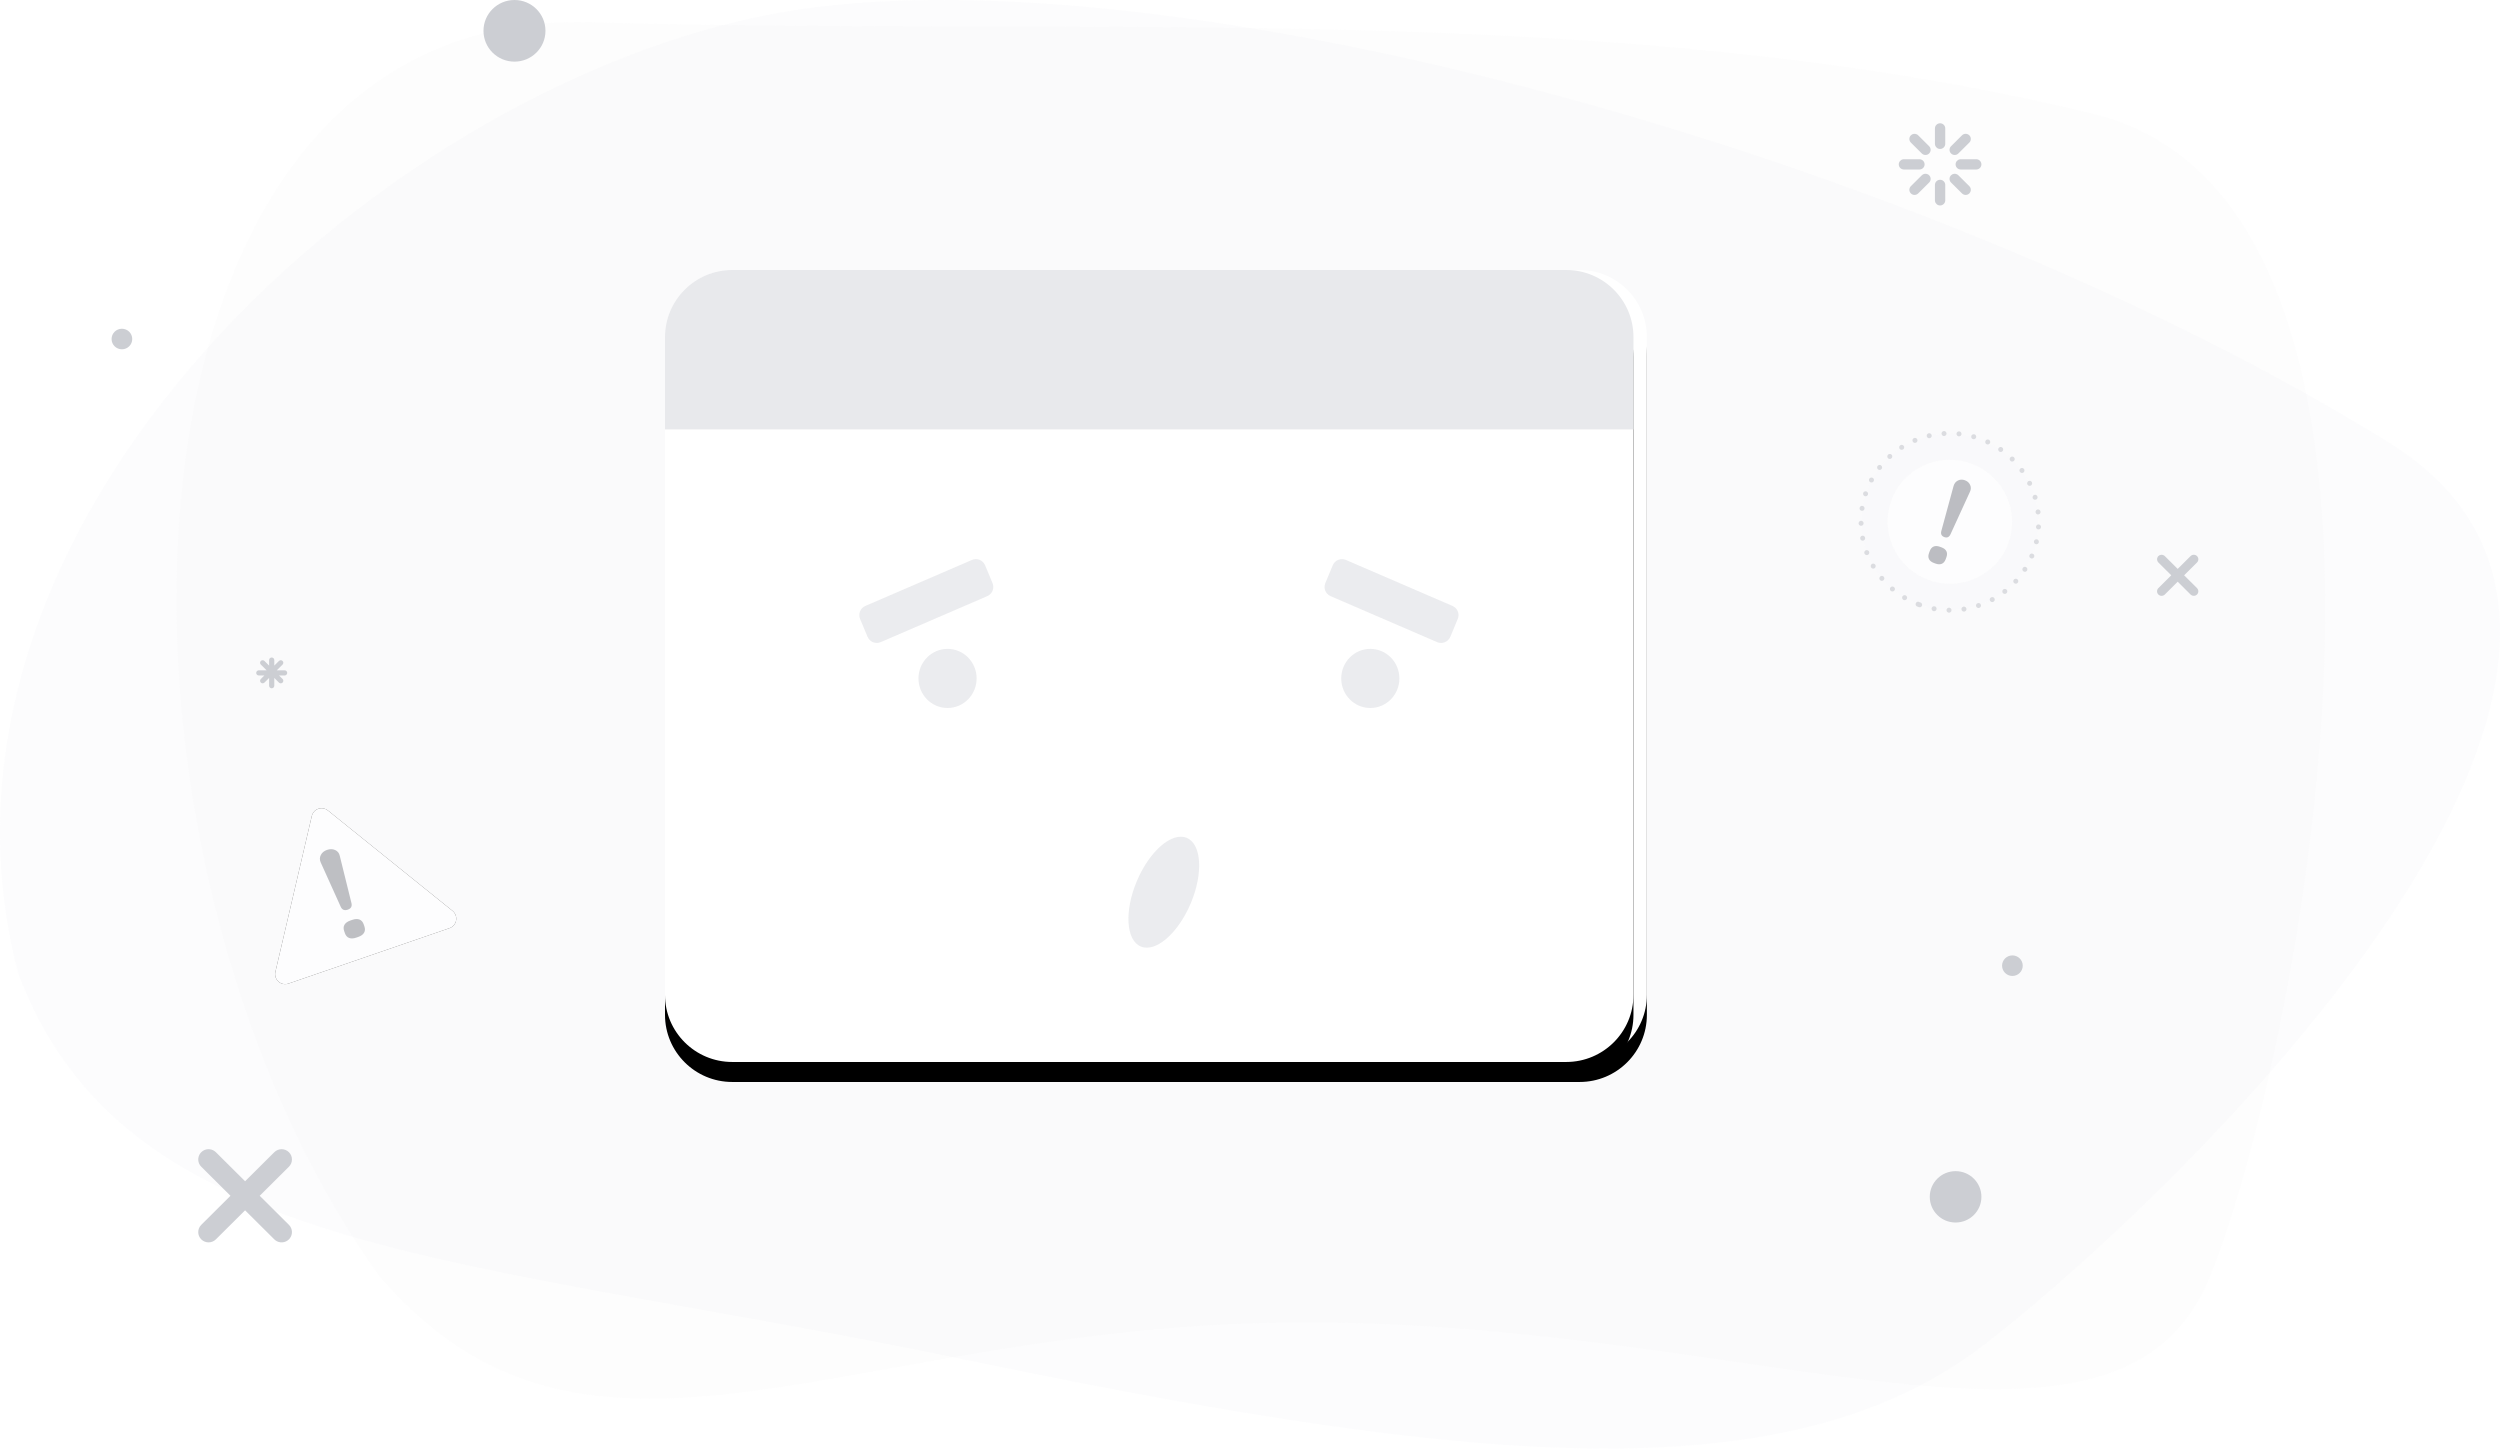 <?xml version="1.0" encoding="UTF-8"?>
<svg width="500px" height="290px" viewBox="0 0 500 290" version="1.1" xmlns="http://www.w3.org/2000/svg" xmlns:xlink="http://www.w3.org/1999/xlink">
    <defs>
        <path d="M16.133,-1.92264505e-14 L182.924,-1.92264505e-14 C190.353,-1.92264505e-14 196.375,6.01 196.375,13.423 C196.375,21.85 196.375,28.003 196.375,31.88 C196.375,57.236 196.375,94.933 196.375,144.972 C196.375,152.386 190.353,158.396 182.924,158.396 L16.133,158.396 C8.705,158.396 2.682,152.386 2.682,144.972 C2.682,94.486 2.682,56.788 2.682,31.88 C2.682,27.555 2.682,21.403 2.682,13.423 C2.682,6.01 8.705,-1.92264505e-14 16.133,-1.92264505e-14 Z" id="path-1"></path>
        <filter x="-8.0%" y="-7.3%" width="116.0%" height="119.6%" filterUnits="objectBoundingBox" id="filter-2">
            <feOffset dx="0" dy="4" in="SourceAlpha" result="shadowOffsetOuter1"></feOffset>
            <feGaussianBlur stdDeviation="4.5" in="shadowOffsetOuter1" result="shadowBlurOuter1"></feGaussianBlur>
            <feColorMatrix values="0 0 0 0 0   0 0 0 0 0   0 0 0 0 0  0 0 0 0.07 0" type="matrix" in="shadowBlurOuter1"></feColorMatrix>
        </filter>
        <path d="M13.451,0 L180.242,0 C187.671,0 193.693,6.01 193.693,13.423 C193.693,21.85 193.693,28.003 193.693,31.88 C193.693,57.236 193.693,94.933 193.693,144.972 C193.693,152.386 187.671,158.396 180.242,158.396 L13.451,158.396 C6.022,158.396 0,152.386 0,144.972 C0,94.486 0,56.788 0,31.88 C0,27.555 0,21.403 0,13.423 C0,6.01 6.022,0 13.451,0 Z" id="path-3"></path>
        <filter x="-8.0%" y="-7.3%" width="116.0%" height="119.6%" filterUnits="objectBoundingBox" id="filter-4">
            <feOffset dx="0" dy="4" in="SourceAlpha" result="shadowOffsetOuter1"></feOffset>
            <feGaussianBlur stdDeviation="4.5" in="shadowOffsetOuter1" result="shadowBlurOuter1"></feGaussianBlur>
            <feColorMatrix values="0 0 0 0 0   0 0 0 0 0   0 0 0 0 0  0 0 0 0.07 0" type="matrix" in="shadowBlurOuter1"></feColorMatrix>
        </filter>
        <path d="M23.138,3.036 L40.18,30.152 C40.768,31.088 40.486,32.322 39.551,32.91 C39.232,33.11 38.863,33.217 38.487,33.217 L4.403,33.217 C3.298,33.217 2.403,32.321 2.403,31.217 C2.403,30.84 2.509,30.471 2.709,30.152 L19.751,3.036 C20.339,2.101 21.574,1.82 22.509,2.407 C22.763,2.567 22.978,2.782 23.138,3.036 Z" id="path-5"></path>
        <filter x="-21.5%" y="-26.6%" width="143.0%" height="158.5%" filterUnits="objectBoundingBox" id="filter-6">
            <feOffset dx="0" dy="0" in="SourceAlpha" result="shadowOffsetOuter1"></feOffset>
            <feGaussianBlur stdDeviation="3.5" in="shadowOffsetOuter1" result="shadowBlurOuter1"></feGaussianBlur>
            <feColorMatrix values="0 0 0 0 1   0 0 0 0 1   0 0 0 0 1  0 0 0 1 0" type="matrix" in="shadowBlurOuter1" result="shadowMatrixOuter1"></feColorMatrix>
            <feOffset dx="0" dy="0" in="SourceAlpha" result="shadowOffsetOuter2"></feOffset>
            <feGaussianBlur stdDeviation="3.5" in="shadowOffsetOuter2" result="shadowBlurOuter2"></feGaussianBlur>
            <feColorMatrix values="0 0 0 0 0.8   0 0 0 0 0.808   0 0 0 0 0.827  0 0 0 0.736 0" type="matrix" in="shadowBlurOuter2" result="shadowMatrixOuter2"></feColorMatrix>
            <feMerge>
                <feMergeNode in="shadowMatrixOuter1"></feMergeNode>
                <feMergeNode in="shadowMatrixOuter2"></feMergeNode>
            </feMerge>
        </filter>
    </defs>
    <g id="In-App-generic-empty-states" stroke="none" stroke-width="1" fill="none" fill-rule="evenodd">
        <g id="Generic-Empty-State_error" transform="translate(-93, -504)">
            <g id="Bright" transform="translate(61, 72)">
                <g id="Oops_XL" transform="translate(0, 378)">
                    <g id="Oops-Drawing_XL" transform="translate(32, 54)">
                        <path d="M117.987,4.45 C217.966,7.415 323.044,-0.493 418.598,22.757 C492.798,40.81 460.215,210.272 442.069,255.145 C423.923,300.018 352.769,264.479 261.201,264.479 C169.634,264.479 117.987,304.369 75.798,255.145 C14.753,169.909 18.007,1.485 117.987,4.45 Z" id="Rectangle" fill="#CCCED3" opacity="0.049"></path>
                        <path d="M162.962,1.453 C242.479,-8.426 388.798,33.317 477.747,88.489 C546.818,131.331 436.643,238.16 397.074,268.771 C358.297,298.77 296.433,293.143 198.702,273.11 L192.673,271.865 C91.448,250.832 24.973,251.478 3.626,194.641 C-20.817,100.72 83.444,11.333 162.962,1.453 Z" id="Rectangle-Copy" fill="#F1F2F5" opacity="0.172"></path>
                        <g id="Decorations" transform="translate(22, 0)" fill="#CCCED3">
                            <ellipse id="Oval" cx="369.118" cy="239.367" rx="5.165" ry="5.137"></ellipse>
                            <ellipse id="Oval-Copy-2" cx="255.481" cy="153.973" rx="3.099" ry="3.082"></ellipse>
                            <ellipse id="Oval-Copy-3" cx="2.382" cy="67.804" rx="2.066" ry="2.055"></ellipse>
                            <ellipse id="Oval-Copy-4" cx="380.481" cy="193.137" rx="2.066" ry="2.055"></ellipse>
                            <ellipse id="Oval-Copy" cx="80.895" cy="6.164" rx="6.198" ry="6.164"></ellipse>
                            <path d="M18.253,230.44 C18.997,229.699 20.169,229.642 20.98,230.269 L21.175,230.44 L27.017,236.249 L32.862,230.44 C33.669,229.638 34.977,229.638 35.784,230.44 C36.591,231.242 36.591,232.543 35.784,233.346 L29.941,239.156 L35.784,244.969 C36.529,245.709 36.586,246.875 35.956,247.681 L35.784,247.874 C35.039,248.615 33.868,248.672 33.057,248.045 L32.862,247.874 L27.017,242.063 L21.175,247.874 C20.368,248.677 19.06,248.677 18.253,247.874 C17.446,247.072 17.446,245.771 18.253,244.969 L24.094,239.156 L18.253,233.346 C17.508,232.605 17.451,231.44 18.081,230.634 L18.253,230.44 Z" id="Path"></path>
                            <path d="M417.405,111.217 C417.76,111.57 417.76,112.144 417.405,112.498 L414.826,115.06 L417.405,117.623 C417.716,117.933 417.755,118.411 417.521,118.762 L417.405,118.904 C417.093,119.214 416.613,119.253 416.259,119.021 L416.116,118.904 L413.539,116.341 L410.962,118.904 C410.606,119.258 410.03,119.258 409.674,118.904 C409.318,118.551 409.318,117.977 409.674,117.623 L412.252,115.06 L409.674,112.498 C409.362,112.188 409.324,111.71 409.557,111.359 L409.674,111.217 C409.985,110.907 410.466,110.868 410.819,111.1 L410.962,111.217 L413.539,113.78 L416.116,111.217 C416.472,110.863 417.049,110.863 417.405,111.217 Z" id="Path"></path>
                            <path d="M32.341,131.498 C32.626,131.498 32.857,131.728 32.857,132.011 L32.858,133.12 L33.79,132.193 C33.99,131.994 34.315,131.994 34.515,132.193 C34.715,132.392 34.715,132.715 34.515,132.914 L33.356,134.066 L34.923,134.066 C35.18,134.066 35.393,134.252 35.433,134.496 L35.44,134.58 C35.44,134.838 35.249,135.051 35,135.088 L34.923,135.093 L33.807,135.093 L34.515,135.797 C34.695,135.976 34.713,136.255 34.569,136.454 L34.515,136.517 C34.335,136.696 34.054,136.714 33.854,136.571 L33.79,136.517 L32.858,135.59 L32.857,137.148 C32.857,137.432 32.626,137.662 32.341,137.662 C32.056,137.662 31.824,137.432 31.824,137.148 L31.824,135.589 L30.891,136.517 C30.691,136.716 30.367,136.716 30.167,136.517 C29.966,136.318 29.966,135.996 30.167,135.797 L30.873,135.093 L29.758,135.093 C29.501,135.093 29.288,134.907 29.248,134.663 L29.242,134.58 C29.242,134.322 29.433,134.108 29.682,134.072 L29.758,134.066 L31.324,134.066 L30.167,132.914 C29.986,132.734 29.968,132.455 30.112,132.256 L30.167,132.193 C30.347,132.014 30.627,131.996 30.828,132.139 L30.891,132.193 L31.824,133.12 L31.824,132.011 C31.824,131.728 32.056,131.498 32.341,131.498 Z" id="Path"></path>
                            <path d="M366.018,35.956 C366.526,35.956 366.947,36.32 367.035,36.799 L367.052,36.984 L367.052,40.066 C367.052,40.633 366.589,41.093 366.018,41.093 C365.511,41.093 365.09,40.73 365.002,40.25 L364.985,40.066 L364.985,36.984 C364.985,36.416 365.448,35.956 366.018,35.956 Z M369.528,34.935 L369.671,35.054 L371.862,37.233 C372.266,37.634 372.266,38.285 371.862,38.686 C371.504,39.042 370.947,39.082 370.544,38.805 L370.401,38.686 L368.21,36.507 C367.806,36.105 367.806,35.455 368.21,35.054 C368.524,34.742 368.989,34.672 369.37,34.846 L369.528,34.935 Z M363.827,35.054 C364.186,35.41 364.225,35.964 363.947,36.364 L363.827,36.507 L361.636,38.686 C361.232,39.087 360.578,39.087 360.175,38.686 C359.816,38.329 359.776,37.776 360.055,37.375 L360.175,37.233 L362.366,35.054 C362.769,34.653 363.424,34.653 363.827,35.054 Z M373.25,31.847 C373.82,31.847 374.283,32.307 374.283,32.874 C374.283,33.379 373.917,33.798 373.436,33.885 L373.25,33.902 L370.151,33.902 C369.58,33.902 369.118,33.442 369.118,32.874 C369.118,32.37 369.483,31.951 369.965,31.864 L370.151,31.847 L373.25,31.847 Z M361.886,31.847 C362.457,31.847 362.919,32.307 362.919,32.874 C362.919,33.379 362.554,33.798 362.072,33.885 L361.886,33.902 L358.787,33.902 C358.217,33.902 357.754,33.442 357.754,32.874 C357.754,32.37 358.119,31.951 358.601,31.864 L358.787,31.847 L361.886,31.847 Z M361.493,26.944 L361.636,27.063 L363.827,29.242 C364.23,29.643 364.23,30.294 363.827,30.695 C363.468,31.052 362.912,31.091 362.509,30.814 L362.366,30.695 L360.175,28.516 C359.771,28.115 359.771,27.464 360.175,27.063 C360.488,26.751 360.954,26.682 361.335,26.855 L361.493,26.944 Z M371.862,27.063 C372.221,27.42 372.261,27.973 371.982,28.374 L371.862,28.516 L369.671,30.695 C369.267,31.096 368.613,31.096 368.21,30.695 C367.851,30.339 367.811,29.785 368.09,29.385 L368.21,29.242 L370.401,27.063 C370.805,26.662 371.459,26.662 371.862,27.063 Z M366.018,24.656 C366.526,24.656 366.947,25.019 367.035,25.498 L367.052,25.683 L367.052,28.765 C367.052,29.332 366.589,29.792 366.018,29.792 C365.511,29.792 365.09,29.429 365.002,28.95 L364.985,28.765 L364.985,25.683 C364.985,25.116 365.448,24.656 366.018,24.656 Z" id="Combined-Shape-Copy-5" fill-rule="nonzero"></path>
                        </g>
                        <g id="Base" transform="translate(133, 54)">
                            <g id="base" transform="translate(0, 0)">
                                <g id="Path">
                                    <use fill="black" fill-opacity="1" filter="url(#filter-2)" xlink:href="#path-1"></use>
                                    <use fill="#FFFFFF" fill-rule="evenodd" xlink:href="#path-1"></use>
                                </g>
                                <g id="Path">
                                    <use fill="black" fill-opacity="1" filter="url(#filter-4)" xlink:href="#path-3"></use>
                                    <use fill="#FFFFFF" fill-rule="evenodd" xlink:href="#path-3"></use>
                                </g>
                                <path d="M13.451,-1.90757393e-14 L180.242,-1.90757393e-14 C187.671,-1.90757393e-14 193.693,6.01 193.693,13.423 L193.693,31.88 L0,31.88 L0,13.423 C0,6.01 6.022,-1.90757393e-14 13.451,-1.90757393e-14 Z" id="Path-Copy" fill="#E8E9EC"></path>
                            </g>
                            <g id="Face" opacity="0.863" transform="translate(37.882, 56.824)" fill="#E8E9EC">
                                <path d="M18.627,18.951 C21.839,18.951 24.442,21.598 24.442,24.863 C24.442,28.128 21.839,30.775 18.627,30.775 C15.415,30.775 12.812,28.128 12.812,24.863 C12.812,21.598 15.415,18.951 18.627,18.951 Z M26.127,2.212 L26.136,2.234 L26.136,2.234 L27.625,5.798 C28.047,6.809 27.577,7.971 26.572,8.405 L5.264,17.6 C4.249,18.038 3.073,17.571 2.635,16.556 C2.632,16.549 2.629,16.542 2.626,16.534 L1.137,12.97 C0.715,11.959 1.185,10.797 2.19,10.363 L23.498,1.168 C24.512,0.73 25.689,1.198 26.127,2.212 Z" id="Combined-Shape"></path>
                                <path d="M111.672,18.951 C114.884,18.951 117.487,21.598 117.487,24.863 C117.487,28.128 114.884,30.775 111.672,30.775 C108.46,30.775 105.857,28.128 105.857,24.863 C105.857,21.598 108.46,18.951 111.672,18.951 Z M119.172,2.212 L119.182,2.234 L119.182,2.234 L120.67,5.798 C121.092,6.809 120.622,7.971 119.617,8.405 L98.309,17.6 C97.295,18.038 96.118,17.571 95.68,16.556 C95.677,16.549 95.674,16.542 95.671,16.534 L94.182,12.97 C93.76,11.959 94.23,10.797 95.236,10.363 L116.543,1.168 C117.558,0.73 118.735,1.198 119.172,2.212 Z" id="Combined-Shape" transform="translate(107.426, 15.786) scale(-1, 1) translate(-107.426, -15.786) "></path>
                                <ellipse id="Oval" transform="translate(61.878, 67.617) rotate(23) translate(-61.878, -67.617) " cx="61.878" cy="67.617" rx="5.831" ry="11.795"></ellipse>
                            </g>
                        </g>
                        <g id="sign" opacity="0.668" transform="translate(390.118, 104.805) rotate(20) translate(-390.118, -104.805) translate(372.059, 86.765)">
                            <path d="M17.767,35.338 C27.58,35.338 35.535,27.427 35.535,17.669 C35.535,7.911 27.58,0 17.767,0 C7.955,0 0,7.911 0,17.669 C0,27.427 7.955,35.338 17.767,35.338 Z" id="Oval" stroke="#CCCED3" fill-opacity="0.281" fill="#F7F8FA" stroke-linecap="round" stroke-dasharray="0,3"></path>
                            <path d="M17.767,30.037 C24.636,30.037 30.205,24.5 30.205,17.669 C30.205,10.838 24.636,5.301 17.767,5.301 C10.899,5.301 5.33,10.838 5.33,17.669 C5.33,24.5 10.899,30.037 17.767,30.037 Z" id="Oval" fill="#FFFFFF"></path>
                            <path d="M17.781,20.925 C18.369,20.925 18.689,20.605 18.743,19.966 L18.743,19.966 L19.491,10.677 C19.544,10.155 19.402,9.718 19.063,9.364 C18.725,9.011 18.288,8.834 17.754,8.834 C17.22,8.834 16.788,9.011 16.458,9.364 C16.129,9.718 15.982,10.155 16.017,10.677 L16.017,10.677 L16.792,19.966 C16.846,20.605 17.175,20.925 17.781,20.925 Z M17.941,26.503 C18.458,26.503 18.854,26.373 19.13,26.112 C19.406,25.851 19.544,25.477 19.544,24.989 L19.544,24.989 L19.544,24.56 C19.544,24.072 19.406,23.697 19.13,23.436 C18.854,23.176 18.458,23.045 17.941,23.045 L17.941,23.045 L17.594,23.045 C17.077,23.045 16.681,23.176 16.405,23.436 C16.129,23.697 15.991,24.072 15.991,24.56 L15.991,24.56 L15.991,24.989 C15.991,25.477 16.129,25.851 16.405,26.112 C16.681,26.373 17.077,26.503 17.594,26.503 L17.594,26.503 L17.941,26.503 Z" id="!" fill="#9EA0A5" fill-rule="nonzero"></path>
                        </g>
                        <g id="Tri" opacity="0.651" transform="translate(68.559, 175.806) rotate(-19) translate(-68.559, -175.806) translate(47.059, 158.824)">
                            <g id="Triangle">
                                <use fill="black" fill-opacity="1" filter="url(#filter-6)" xlink:href="#path-5"></use>
                                <use fill="#FFFFFF" fill-rule="evenodd" xlink:href="#path-5"></use>
                            </g>
                            <path d="M20.451,23.101 C21.135,23.101 21.508,22.767 21.57,22.097 L21.57,22.097 L22.44,12.376 C22.502,11.83 22.336,11.372 21.943,11.002 C21.549,10.632 21.042,10.447 20.42,10.447 C19.799,10.447 19.296,10.632 18.913,11.002 C18.53,11.372 18.359,11.83 18.401,12.376 L18.401,12.376 L19.302,22.097 C19.364,22.767 19.747,23.101 20.451,23.101 Z M20.638,28.939 C21.238,28.939 21.699,28.803 22.02,28.53 C22.341,28.257 22.502,27.865 22.502,27.354 L22.502,27.354 L22.502,26.905 C22.502,26.395 22.341,26.003 22.02,25.73 C21.699,25.457 21.238,25.32 20.638,25.32 L20.638,25.32 L20.234,25.32 C19.633,25.32 19.172,25.457 18.851,25.73 C18.53,26.003 18.37,26.395 18.37,26.905 L18.37,26.905 L18.37,27.354 C18.37,27.865 18.53,28.257 18.851,28.53 C19.172,28.803 19.633,28.939 20.234,28.939 L20.234,28.939 L20.638,28.939 Z" id="!" fill="#9EA0A5" fill-rule="nonzero"></path>
                        </g>
                    </g>
                </g>
            </g>
        </g>
    </g>
</svg>
